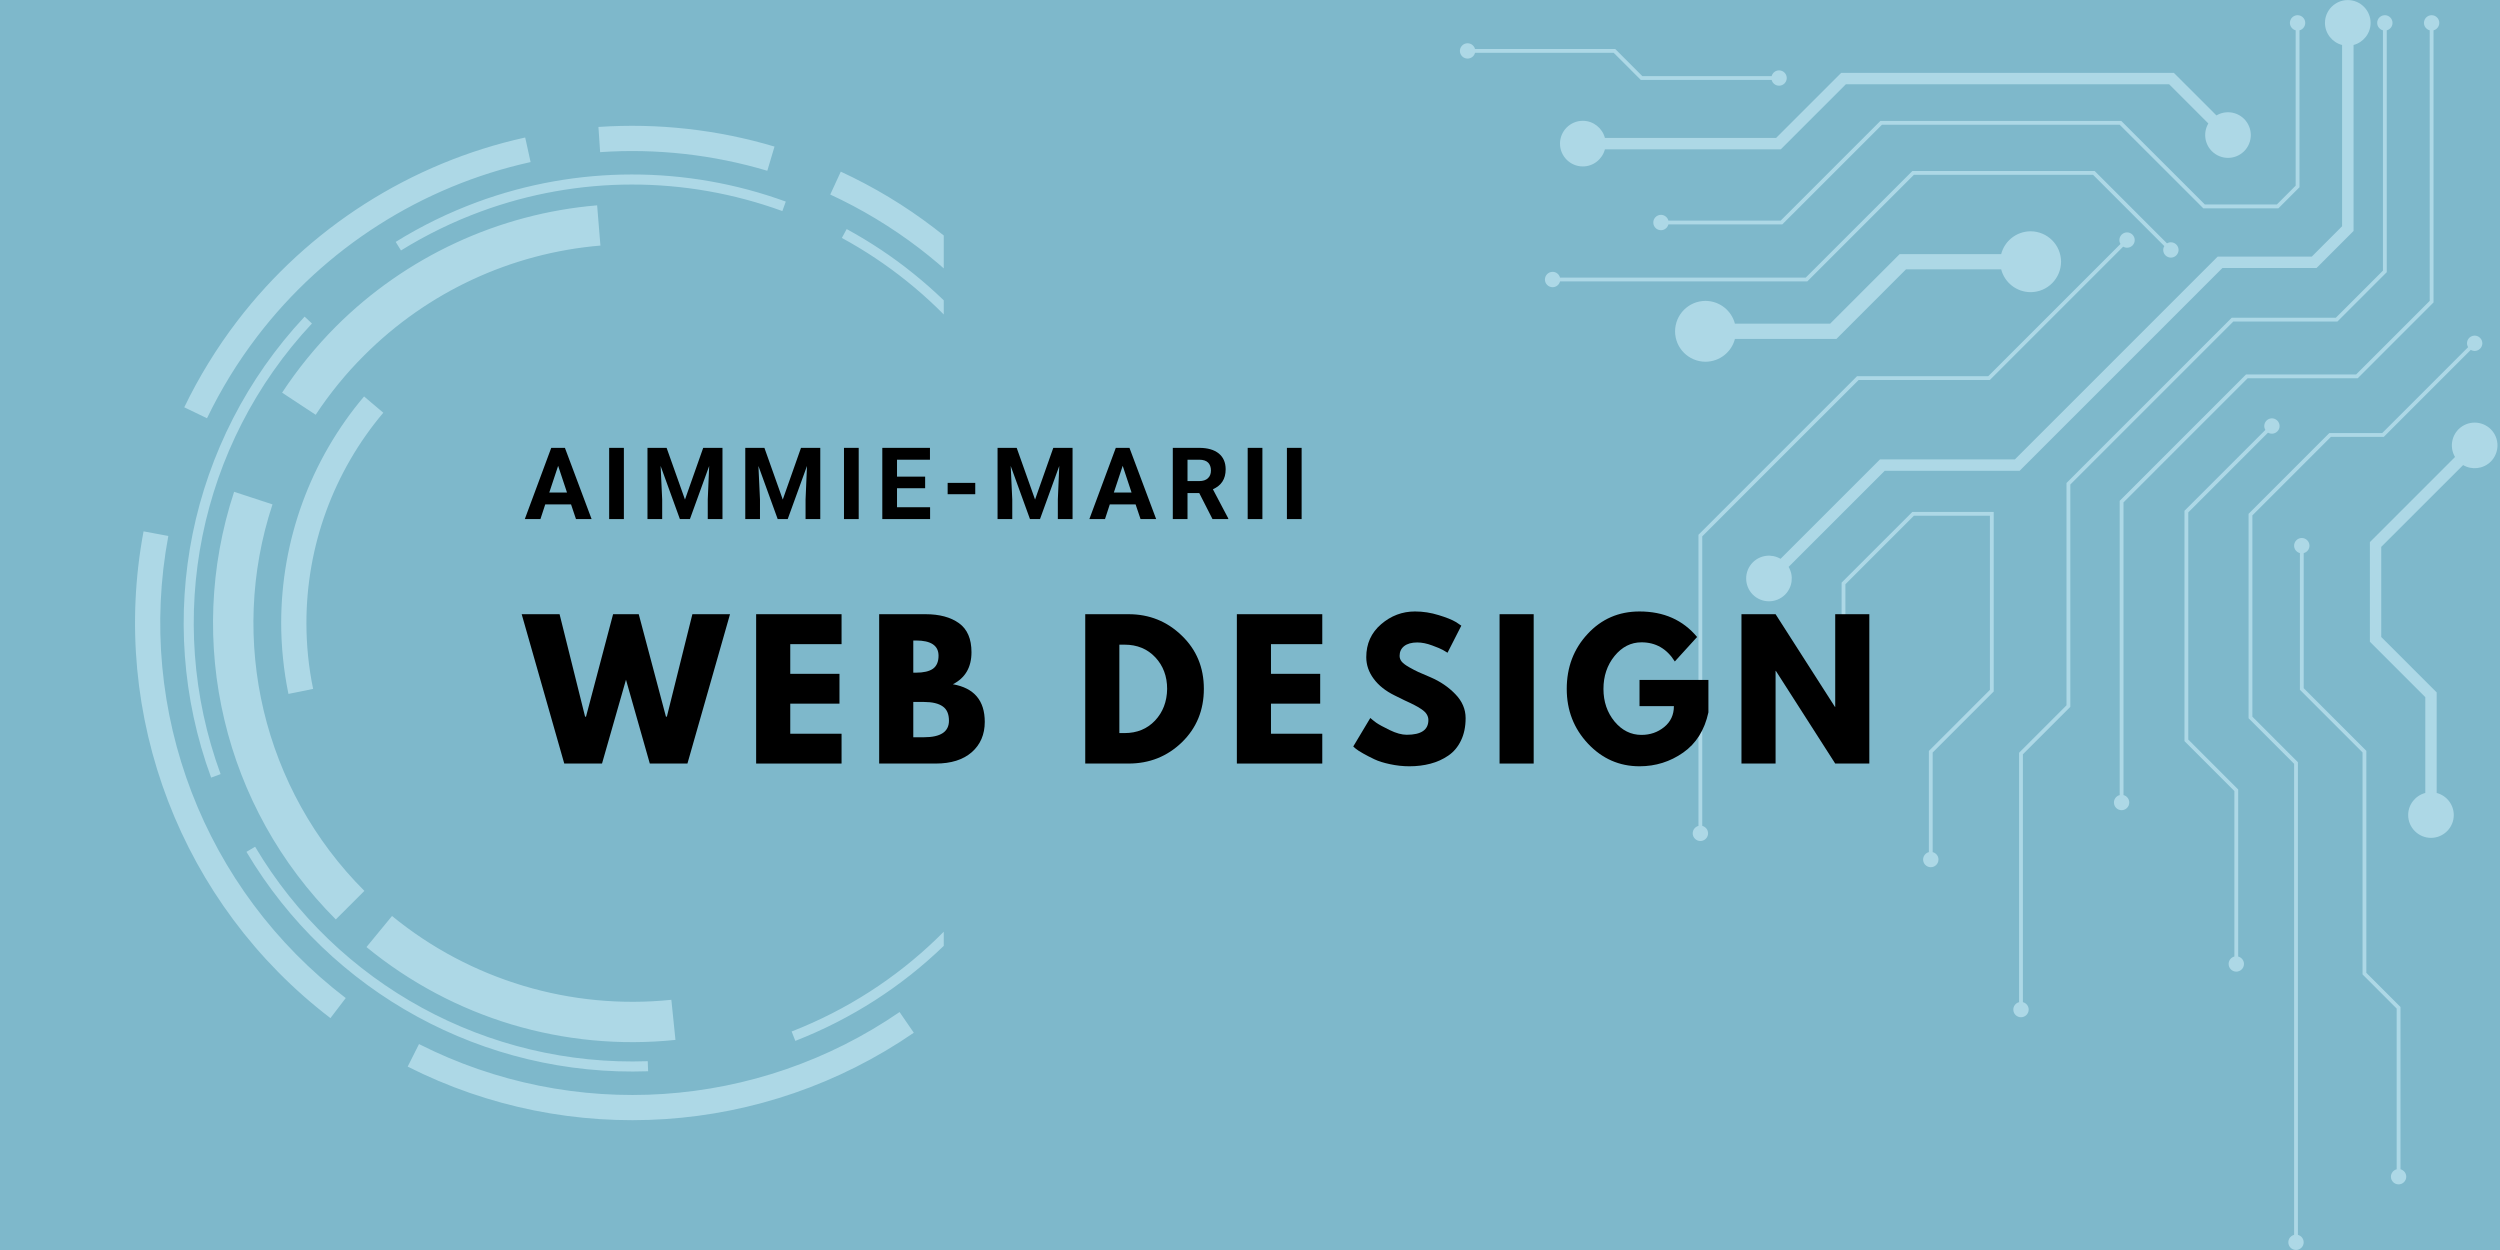 <svg xmlns="http://www.w3.org/2000/svg" xmlns:xlink="http://www.w3.org/1999/xlink" width="400" zoomAndPan="magnify" viewBox="0 0 300 150" height="200" preserveAspectRatio="xMidYMid meet" version="1.0"><defs><g/><clipPath id="b22bbd8681"><path d="M 16 15 L 113.25 15 L 113.25 135 L 16 135 Z M 16 15 " clip-rule="nonzero"/></clipPath></defs><rect x="-30" width="360" fill="#ffffff" y="-15" height="180" fill-opacity="1"/><rect x="-30" width="360" fill="#7eb8cb" y="-15" height="180" fill-opacity="1"/><path fill="#add8e6" d="M 297.609 41.844 C 297.973 41.473 297.973 40.914 297.609 40.543 C 297.242 40.184 296.68 40.184 296.309 40.543 C 296.008 40.855 295.957 41.305 296.172 41.66 L 285.867 51.965 L 279.52 51.965 L 269.828 61.66 L 269.828 86.191 L 275.293 91.656 L 275.293 148.184 C 274.895 148.285 274.598 148.648 274.598 149.074 C 274.598 149.582 275.012 149.996 275.52 149.996 C 276.023 149.996 276.441 149.586 276.441 149.074 C 276.441 148.648 276.145 148.285 275.75 148.184 L 275.75 91.469 L 270.285 86.004 L 270.285 61.848 L 279.711 52.422 L 286.055 52.422 L 296.496 41.984 C 296.848 42.195 297.297 42.148 297.609 41.844 M 287.102 2.746 C 287.102 2.242 286.691 1.824 286.184 1.824 C 285.676 1.824 285.262 2.238 285.262 2.746 C 285.262 3.176 285.559 3.535 285.953 3.641 L 285.953 32.477 L 280.301 38.129 L 267.809 38.129 L 247.98 57.957 L 247.98 84.637 L 242.289 90.328 L 242.289 120.258 C 241.895 120.359 241.598 120.723 241.598 121.148 C 241.598 121.656 242.008 122.07 242.52 122.07 C 243.023 122.07 243.441 121.66 243.441 121.148 C 243.441 120.723 243.145 120.359 242.746 120.258 L 242.746 90.516 L 248.438 84.824 L 248.438 58.145 L 268 38.582 L 280.492 38.582 L 286.41 32.664 L 286.41 3.641 C 286.809 3.535 287.102 3.176 287.102 2.746 Z M 273.281 51.773 C 273.641 51.402 273.641 50.84 273.281 50.473 C 272.91 50.109 272.352 50.109 271.98 50.473 C 271.68 50.785 271.629 51.234 271.844 51.59 L 262.137 61.293 L 262.137 88.934 L 268.125 94.922 L 268.125 114.781 C 267.73 114.887 267.434 115.246 267.434 115.676 C 267.434 116.18 267.848 116.598 268.355 116.598 C 268.859 116.598 269.277 116.184 269.277 115.676 C 269.277 115.246 268.98 114.887 268.582 114.781 L 268.582 94.738 L 262.594 88.746 L 262.594 61.488 L 272.164 51.918 C 272.52 52.125 272.965 52.074 273.281 51.773 Z M 277.137 65.48 C 277.137 64.977 276.723 64.559 276.215 64.559 C 275.711 64.559 275.293 64.973 275.293 65.48 C 275.293 65.91 275.59 66.27 275.988 66.371 L 275.988 82.773 L 283.504 90.289 L 283.504 116.93 L 287.602 121.031 L 287.602 140.312 C 287.207 140.418 286.91 140.777 286.91 141.207 C 286.91 141.711 287.32 142.125 287.832 142.125 C 288.336 142.125 288.75 141.715 288.75 141.207 C 288.75 140.777 288.457 140.418 288.059 140.312 L 288.059 120.84 L 283.961 116.742 L 283.961 90.102 L 276.445 82.582 L 276.445 66.371 C 276.84 66.27 277.137 65.91 277.137 65.48 Z M 298.898 55.387 C 299.965 54.305 299.965 52.59 298.898 51.512 C 297.82 50.445 296.105 50.445 295.023 51.512 C 294.125 52.422 293.984 53.785 294.602 54.84 L 284.387 65.055 L 284.387 77.008 L 291.035 83.656 L 291.035 95.156 C 289.855 95.461 288.98 96.539 288.98 97.805 C 288.98 99.312 290.211 100.543 291.719 100.543 C 293.227 100.543 294.453 99.312 294.453 97.805 C 294.453 96.535 293.578 95.461 292.402 95.156 L 292.402 83.09 L 285.75 76.441 L 285.75 65.625 L 295.574 55.809 C 296.621 56.426 297.988 56.285 298.898 55.387 Z M 284.473 2.746 C 284.473 1.238 283.242 0.008 281.734 0.008 C 280.227 0.008 278.996 1.238 278.996 2.746 C 278.996 4.02 279.875 5.09 281.051 5.398 L 281.051 27.152 L 277.414 30.793 L 266.121 30.793 L 241.785 55.129 L 225.598 55.129 L 213.664 67.059 C 212.613 66.441 211.25 66.578 210.34 67.48 C 209.273 68.559 209.273 70.277 210.34 71.355 C 211.418 72.422 213.133 72.422 214.211 71.355 C 215.113 70.441 215.254 69.082 214.633 68.027 L 226.164 56.496 L 242.355 56.496 L 266.691 32.16 L 277.984 32.16 L 282.426 27.719 L 282.426 5.398 C 283.598 5.09 284.473 4.02 284.473 2.746 Z M 230.773 103.145 C 230.773 103.652 231.188 104.066 231.695 104.066 C 232.199 104.066 232.617 103.652 232.617 103.145 C 232.617 102.719 232.32 102.355 231.922 102.254 L 231.922 90.301 L 239.246 82.977 L 239.246 61.434 L 229.477 61.434 L 220.992 69.918 L 220.992 80.074 C 220.594 80.18 220.297 80.539 220.297 80.969 C 220.297 81.473 220.711 81.887 221.219 81.887 C 221.727 81.887 222.141 81.477 222.141 80.969 C 222.141 80.539 221.844 80.18 221.449 80.074 L 221.449 70.109 L 229.668 61.891 L 238.789 61.891 L 238.789 82.785 L 231.465 90.113 L 231.465 102.254 C 231.07 102.355 230.773 102.719 230.773 103.145 Z M 276.629 2.746 C 276.629 2.242 276.219 1.824 275.711 1.824 C 275.203 1.824 274.789 2.238 274.789 2.746 C 274.789 3.176 275.086 3.535 275.48 3.641 L 275.48 22.277 L 273.219 24.539 L 264.582 24.539 L 254.551 14.512 L 225.645 14.512 L 213.68 26.473 L 200.207 26.473 C 200.105 26.078 199.742 25.781 199.316 25.781 C 198.809 25.781 198.395 26.195 198.395 26.703 C 198.395 27.207 198.805 27.625 199.316 27.625 C 199.742 27.625 200.105 27.328 200.207 26.93 L 213.871 26.93 L 225.836 14.969 L 254.363 14.969 L 264.391 24.996 L 273.41 24.996 L 275.941 22.465 L 275.941 3.641 C 276.336 3.535 276.629 3.176 276.629 2.746 Z M 265.426 18.145 C 266.504 19.211 268.219 19.211 269.297 18.145 C 270.363 17.066 270.363 15.352 269.297 14.273 C 268.387 13.371 267.023 13.23 265.973 13.852 L 260.867 8.746 L 220.941 8.746 L 213.133 16.551 L 192.59 16.551 C 192.281 15.375 191.207 14.496 189.938 14.496 C 188.43 14.496 187.199 15.727 187.199 17.234 C 187.199 18.742 188.43 19.973 189.938 19.973 C 191.211 19.973 192.281 19.098 192.59 17.918 L 213.699 17.918 L 221.504 10.113 L 260.297 10.113 L 265 14.816 C 264.383 15.871 264.523 17.238 265.426 18.145 Z M 213.488 10.285 C 213.992 10.285 214.41 9.875 214.41 9.363 C 214.41 8.859 213.996 8.445 213.488 8.445 C 213.059 8.445 212.699 8.738 212.598 9.137 L 197.082 9.137 L 193.832 5.883 L 177.004 5.883 C 176.898 5.488 176.539 5.191 176.109 5.191 C 175.605 5.191 175.188 5.602 175.188 6.113 C 175.188 6.617 175.602 7.031 176.109 7.031 C 176.539 7.031 176.898 6.738 177.004 6.34 L 193.645 6.34 L 196.898 9.594 L 212.598 9.594 C 212.699 9.992 213.059 10.285 213.488 10.285 Z M 255.895 29.461 C 256.258 29.09 256.258 28.527 255.895 28.156 C 255.523 27.797 254.965 27.797 254.594 28.156 C 254.293 28.469 254.242 28.922 254.457 29.277 L 238.586 45.145 L 222.844 45.145 L 203.816 64.172 L 203.816 99.105 C 203.422 99.211 203.125 99.57 203.125 100 C 203.125 100.504 203.539 100.922 204.047 100.922 C 204.551 100.922 204.969 100.508 204.969 100 C 204.969 99.57 204.672 99.211 204.273 99.105 L 204.273 64.359 L 223.031 45.602 L 238.777 45.602 L 254.781 29.598 C 255.133 29.809 255.578 29.762 255.895 29.461 Z M 259.855 30.645 C 260.227 31.004 260.785 31.004 261.156 30.645 C 261.52 30.273 261.52 29.715 261.156 29.344 C 260.844 29.039 260.395 28.992 260.039 29.203 L 251.355 20.52 L 229.484 20.52 L 216.688 33.312 L 187.203 33.312 C 187.102 32.918 186.742 32.621 186.312 32.621 C 185.805 32.621 185.391 33.035 185.391 33.543 C 185.391 34.047 185.805 34.465 186.312 34.465 C 186.742 34.465 187.102 34.168 187.203 33.77 L 216.875 33.77 L 229.668 20.977 L 251.164 20.977 L 259.719 29.531 C 259.504 29.879 259.551 30.332 259.855 30.645 Z M 243.676 35.059 C 245.695 35.051 247.312 33.43 247.328 31.406 C 247.316 29.387 245.695 27.77 243.676 27.754 C 241.969 27.766 240.547 28.918 240.141 30.492 L 227.961 30.492 L 219.613 38.844 L 208.191 38.844 C 207.781 37.27 206.363 36.117 204.656 36.105 C 202.637 36.117 201.02 37.734 201.008 39.758 C 201.016 41.781 202.637 43.395 204.656 43.41 C 206.363 43.398 207.785 42.246 208.191 40.672 L 220.371 40.672 L 228.719 32.32 L 240.141 32.32 C 240.547 33.898 241.969 35.051 243.676 35.059 Z M 292.715 2.746 C 292.715 2.242 292.305 1.824 291.797 1.824 C 291.289 1.824 290.875 2.238 290.875 2.746 C 290.875 3.176 291.172 3.535 291.566 3.641 L 291.566 36.105 L 282.734 44.938 L 269.52 44.938 L 254.363 60.098 L 254.363 95.41 C 253.965 95.512 253.672 95.875 253.672 96.301 C 253.672 96.809 254.082 97.223 254.59 97.223 C 255.098 97.223 255.512 96.812 255.512 96.301 C 255.512 95.875 255.215 95.512 254.82 95.41 L 254.82 60.285 L 269.711 45.395 L 282.922 45.395 L 292.023 36.293 L 292.023 3.641 C 292.422 3.535 292.715 3.176 292.715 2.746 Z M 292.715 2.746 " fill-opacity="1" fill-rule="nonzero"/><g clip-path="url(#b22bbd8681)"><path fill="#add8e6" d="M 34.613 83.27 C 34.328 81.871 34.105 80.457 33.965 79.039 C 33.812 77.59 33.742 76.16 33.742 74.758 C 33.742 69.793 34.621 64.895 36.305 60.289 C 37.992 55.684 40.477 51.375 43.688 47.574 L 45.996 49.527 C 43.016 53.059 40.711 57.055 39.148 61.32 C 37.586 65.586 36.77 70.133 36.77 74.758 C 36.77 76.113 36.84 77.441 36.969 78.73 C 37.105 80.055 37.305 81.367 37.574 82.668 Z M 40.297 110.332 C 33.582 103.613 29.043 95.293 26.93 86.398 C 24.812 77.504 25.121 68.035 28.094 59.016 L 32.699 60.527 C 30.008 68.68 29.734 77.242 31.645 85.281 C 33.559 93.316 37.656 100.84 43.727 106.906 Z M 81.055 124.789 C 74.375 125.48 67.703 124.824 61.406 122.938 C 55.109 121.047 49.176 117.91 43.977 113.648 L 47.043 109.918 C 51.723 113.754 57.086 116.582 62.789 118.293 C 68.496 120.008 74.531 120.598 80.562 119.977 Z M 25.336 93.312 C 21.836 83.777 21.172 73.656 23.113 64.066 C 25.059 54.48 29.613 45.418 36.555 37.996 L 37.434 38.82 C 30.652 46.074 26.195 54.93 24.297 64.305 C 22.398 73.676 23.051 83.57 26.473 92.895 Z M 47.484 29.027 C 49.047 28.059 50.645 27.176 52.277 26.379 C 53.91 25.582 55.598 24.867 57.312 24.23 C 63.277 22.043 69.539 20.941 75.801 20.938 C 82.062 20.93 88.324 22.016 94.293 24.191 L 93.883 25.328 C 88.039 23.199 81.918 22.137 75.801 22.145 C 69.684 22.148 63.562 23.227 57.727 25.371 C 56.055 25.984 54.41 26.684 52.805 27.469 C 51.191 28.254 49.625 29.121 48.117 30.055 Z M 101.602 27.488 C 104.434 29.031 107.121 30.82 109.613 32.832 C 112.113 34.844 114.434 37.078 116.543 39.516 L 115.629 40.305 C 113.57 37.926 111.301 35.738 108.855 33.773 C 106.41 31.805 103.789 30.055 101.023 28.551 Z M 121.145 45.656 C 122.211 47.316 123.184 49.031 124.059 50.785 C 124.938 52.547 125.715 54.359 126.395 56.211 C 131.445 69.965 130.531 84.473 124.938 96.879 C 119.348 109.281 109.082 119.578 95.438 124.906 L 94.996 123.781 C 108.336 118.57 118.375 108.508 123.84 96.383 C 129.305 84.258 130.195 70.074 125.262 56.629 C 124.598 54.824 123.832 53.051 122.977 51.332 C 122.121 49.605 121.164 47.93 120.129 46.316 Z M 77.773 128.551 C 67.938 128.898 58.398 126.547 50.066 121.996 C 41.727 117.445 34.598 110.684 29.574 102.223 L 30.613 101.609 C 35.523 109.879 42.496 116.484 50.645 120.938 C 58.789 125.387 68.117 127.684 77.73 127.344 Z M 39.652 122.172 C 30.703 115.336 24.059 106.266 20.172 96.137 C 16.285 86.012 15.152 74.824 17.227 63.762 L 20.199 64.316 C 18.23 74.832 19.301 85.449 22.992 95.062 C 26.68 104.668 32.988 113.273 41.488 119.766 Z M 22.113 48.875 C 22.992 47.055 23.961 45.273 25.02 43.555 C 26.078 41.828 27.227 40.152 28.457 38.543 C 32.73 32.949 37.934 28.191 43.789 24.461 C 49.641 20.73 56.141 18.02 63.023 16.5 L 63.672 19.449 C 57.141 20.891 50.965 23.465 45.414 27.008 C 39.863 30.547 34.926 35.059 30.863 40.379 C 29.695 41.91 28.605 43.492 27.602 45.129 C 26.602 46.762 25.676 48.453 24.84 50.191 Z M 71.812 15.234 C 75.375 14.992 78.949 15.07 82.484 15.465 C 86.023 15.859 89.527 16.57 92.941 17.59 L 92.078 20.492 C 88.824 19.523 85.5 18.848 82.148 18.473 C 78.793 18.102 75.398 18.023 72.016 18.258 Z M 100.895 20.598 C 102.887 21.52 104.816 22.543 106.676 23.664 C 108.531 24.781 110.336 26.012 112.082 27.344 C 124.992 37.203 132.77 51.32 134.922 66.246 C 137.07 81.168 133.598 96.906 124 110.008 L 121.562 108.219 C 130.672 95.781 133.969 80.84 131.926 66.668 C 129.883 52.5 122.5 39.102 110.25 29.746 C 108.613 28.496 106.895 27.332 105.113 26.254 C 103.332 25.18 101.5 24.207 99.629 23.344 Z M 109.656 123.93 C 100.66 130.109 90.34 133.59 79.844 134.289 C 69.344 134.992 58.652 132.918 48.922 127.992 L 50.281 125.289 C 59.52 129.965 69.672 131.938 79.645 131.273 C 89.617 130.605 99.418 127.305 107.949 121.445 Z M 33.852 47.121 C 34.797 45.684 35.809 44.305 36.875 42.996 C 37.98 41.641 39.125 40.367 40.301 39.191 C 44.496 34.996 49.375 31.609 54.695 29.141 C 60.004 26.676 65.742 25.137 71.656 24.641 L 72.051 29.469 C 66.699 29.918 61.512 31.309 56.719 33.535 C 51.938 35.754 47.531 38.82 43.727 42.621 C 42.602 43.742 41.566 44.887 40.621 46.047 C 39.637 47.254 38.719 48.5 37.883 49.773 Z M 33.852 47.121 " fill-opacity="1" fill-rule="nonzero"/></g><g fill="#000000" fill-opacity="1"><g transform="translate(62.93, 91.626)"><g><path d="M 15.047 0 L 12.188 -10.062 L 9.312 0 L 4.781 0 L -0.328 -17.922 L 4.219 -17.922 L 7.281 -5.625 L 7.391 -5.625 L 10.641 -17.922 L 13.719 -17.922 L 16.984 -5.625 L 17.094 -5.625 L 20.156 -17.922 L 24.672 -17.922 L 19.562 0 Z M 15.047 0 "/></g></g></g><g fill="#000000" fill-opacity="1"><g transform="translate(89.44, 91.626)"><g><path d="M 11.547 -17.922 L 11.547 -14.328 L 5.391 -14.328 L 5.391 -10.766 L 11.297 -10.766 L 11.297 -7.188 L 5.391 -7.188 L 5.391 -3.578 L 11.547 -3.578 L 11.547 0 L 1.297 0 L 1.297 -17.922 Z M 11.547 -17.922 "/></g></g></g><g fill="#000000" fill-opacity="1"><g transform="translate(104.203, 91.626)"><g><path d="M 1.297 -17.922 L 6.859 -17.922 C 8.535 -17.922 9.875 -17.562 10.875 -16.844 C 11.875 -16.125 12.375 -14.961 12.375 -13.359 C 12.375 -11.555 11.629 -10.273 10.141 -9.516 C 12.691 -9.066 13.969 -7.562 13.969 -5 C 13.969 -3.488 13.445 -2.273 12.406 -1.359 C 11.363 -0.453 9.926 0 8.094 0 L 1.297 0 Z M 5.391 -10.906 L 5.719 -10.906 C 6.625 -10.906 7.301 -11.062 7.75 -11.375 C 8.195 -11.695 8.422 -12.219 8.422 -12.938 C 8.422 -14.156 7.52 -14.766 5.719 -14.766 L 5.391 -14.766 Z M 5.391 -3.156 L 6.672 -3.156 C 8.672 -3.156 9.672 -3.816 9.672 -5.141 C 9.672 -5.941 9.422 -6.516 8.922 -6.859 C 8.422 -7.211 7.672 -7.391 6.672 -7.391 L 5.391 -7.391 Z M 5.391 -3.156 "/></g></g></g><g fill="#000000" fill-opacity="1"><g transform="translate(120.834, 91.626)"><g/></g></g><g fill="#000000" fill-opacity="1"><g transform="translate(128.932, 91.626)"><g><path d="M 1.297 -17.922 L 6.5 -17.922 C 8.988 -17.922 11.113 -17.066 12.875 -15.359 C 14.645 -13.66 15.531 -11.531 15.531 -8.969 C 15.531 -6.395 14.648 -4.254 12.891 -2.547 C 11.129 -0.848 9 0 6.5 0 L 1.297 0 Z M 5.391 -3.656 L 6.016 -3.656 C 7.504 -3.656 8.723 -4.156 9.672 -5.156 C 10.617 -6.164 11.102 -7.43 11.125 -8.953 C 11.125 -10.473 10.648 -11.738 9.703 -12.75 C 8.754 -13.758 7.523 -14.266 6.016 -14.266 L 5.391 -14.266 Z M 5.391 -3.656 "/></g></g></g><g fill="#000000" fill-opacity="1"><g transform="translate(147.126, 91.626)"><g><path d="M 11.547 -17.922 L 11.547 -14.328 L 5.391 -14.328 L 5.391 -10.766 L 11.297 -10.766 L 11.297 -7.188 L 5.391 -7.188 L 5.391 -3.578 L 11.547 -3.578 L 11.547 0 L 1.297 0 L 1.297 -17.922 Z M 11.547 -17.922 "/></g></g></g><g fill="#000000" fill-opacity="1"><g transform="translate(161.89, 91.626)"><g><path d="M 7.906 -18.25 C 8.875 -18.25 9.82 -18.102 10.75 -17.812 C 11.676 -17.531 12.363 -17.254 12.812 -16.984 L 13.469 -16.547 L 11.812 -13.297 C 11.688 -13.379 11.504 -13.488 11.266 -13.625 C 11.035 -13.758 10.602 -13.941 9.969 -14.172 C 9.332 -14.41 8.738 -14.531 8.188 -14.531 C 7.508 -14.531 6.984 -14.383 6.609 -14.094 C 6.242 -13.801 6.062 -13.41 6.062 -12.922 C 6.062 -12.672 6.145 -12.441 6.312 -12.234 C 6.488 -12.023 6.785 -11.801 7.203 -11.562 C 7.629 -11.32 8 -11.129 8.312 -10.984 C 8.633 -10.836 9.129 -10.625 9.797 -10.344 C 10.953 -9.844 11.938 -9.172 12.75 -8.328 C 13.57 -7.484 13.984 -6.523 13.984 -5.453 C 13.984 -4.422 13.797 -3.52 13.422 -2.75 C 13.055 -1.988 12.551 -1.391 11.906 -0.953 C 11.27 -0.516 10.555 -0.191 9.766 0.016 C 8.984 0.223 8.141 0.328 7.234 0.328 C 6.453 0.328 5.68 0.242 4.922 0.078 C 4.172 -0.078 3.539 -0.273 3.031 -0.516 C 2.531 -0.754 2.078 -0.988 1.672 -1.219 C 1.266 -1.445 0.969 -1.641 0.781 -1.797 L 0.5 -2.047 L 2.547 -5.469 C 2.711 -5.32 2.945 -5.133 3.25 -4.906 C 3.562 -4.688 4.102 -4.391 4.875 -4.016 C 5.645 -3.641 6.328 -3.453 6.922 -3.453 C 8.648 -3.453 9.516 -4.039 9.516 -5.219 C 9.516 -5.457 9.453 -5.68 9.328 -5.891 C 9.203 -6.109 8.984 -6.32 8.672 -6.531 C 8.359 -6.738 8.082 -6.898 7.844 -7.016 C 7.613 -7.141 7.223 -7.328 6.672 -7.578 C 6.129 -7.836 5.727 -8.035 5.469 -8.172 C 4.383 -8.703 3.547 -9.367 2.953 -10.172 C 2.359 -10.973 2.062 -11.836 2.062 -12.766 C 2.062 -14.379 2.656 -15.695 3.844 -16.719 C 5.031 -17.738 6.383 -18.25 7.906 -18.25 Z M 7.906 -18.25 "/></g></g></g><g fill="#000000" fill-opacity="1"><g transform="translate(178.651, 91.626)"><g><path d="M 5.391 -17.922 L 5.391 0 L 1.297 0 L 1.297 -17.922 Z M 5.391 -17.922 "/></g></g></g><g fill="#000000" fill-opacity="1"><g transform="translate(187.509, 91.626)"><g><path d="M 17.5 -10.031 L 17.5 -6.141 C 17.039 -4.016 16.031 -2.406 14.469 -1.312 C 12.906 -0.219 11.16 0.328 9.234 0.328 C 6.816 0.328 4.754 -0.578 3.047 -2.391 C 1.348 -4.203 0.5 -6.391 0.5 -8.953 C 0.5 -11.555 1.332 -13.754 3 -15.547 C 4.664 -17.348 6.742 -18.25 9.234 -18.25 C 12.141 -18.25 14.441 -17.227 16.141 -15.188 L 13.469 -12.25 C 12.508 -13.781 11.176 -14.547 9.469 -14.547 C 8.207 -14.547 7.129 -14 6.234 -12.906 C 5.348 -11.812 4.906 -10.492 4.906 -8.953 C 4.906 -7.43 5.348 -6.129 6.234 -5.047 C 7.129 -3.973 8.207 -3.438 9.469 -3.438 C 10.508 -3.438 11.414 -3.75 12.188 -4.375 C 12.969 -5.008 13.359 -5.848 13.359 -6.891 L 9.234 -6.891 L 9.234 -10.031 Z M 17.5 -10.031 "/></g></g></g><g fill="#000000" fill-opacity="1"><g transform="translate(207.679, 91.626)"><g><path d="M 5.391 -11.125 L 5.391 0 L 1.297 0 L 1.297 -17.922 L 5.391 -17.922 L 12.516 -6.797 L 12.547 -6.797 L 12.547 -17.922 L 16.641 -17.922 L 16.641 0 L 12.547 0 L 5.422 -11.125 Z M 5.391 -11.125 "/></g></g></g><g fill="#000000" fill-opacity="1"><g transform="translate(62.93, 62.29)"><g><path d="M 5.594 -1.766 L 2.5 -1.766 L 1.922 0 L 0.047 0 L 3.219 -8.547 L 4.859 -8.547 L 8.062 0 L 6.188 0 Z M 2.984 -3.188 L 5.109 -3.188 L 4.047 -6.391 Z M 2.984 -3.188 "/></g></g></g><g fill="#000000" fill-opacity="1"><g transform="translate(72.224, 62.29)"><g><path d="M 2.641 0 L 0.875 0 L 0.875 -8.547 L 2.641 -8.547 Z M 2.641 0 "/></g></g></g><g fill="#000000" fill-opacity="1"><g transform="translate(76.931, 62.29)"><g><path d="M 3.062 -8.547 L 5.266 -2.344 L 7.453 -8.547 L 9.766 -8.547 L 9.766 0 L 8 0 L 8 -2.344 L 8.172 -6.375 L 5.859 0 L 4.656 0 L 2.344 -6.375 L 2.531 -2.344 L 2.531 0 L 0.766 0 L 0.766 -8.547 Z M 3.062 -8.547 "/></g></g></g><g fill="#000000" fill-opacity="1"><g transform="translate(88.667, 62.29)"><g><path d="M 3.062 -8.547 L 5.266 -2.344 L 7.453 -8.547 L 9.766 -8.547 L 9.766 0 L 8 0 L 8 -2.344 L 8.172 -6.375 L 5.859 0 L 4.656 0 L 2.344 -6.375 L 2.531 -2.344 L 2.531 0 L 0.766 0 L 0.766 -8.547 Z M 3.062 -8.547 "/></g></g></g><g fill="#000000" fill-opacity="1"><g transform="translate(100.403, 62.29)"><g><path d="M 2.641 0 L 0.875 0 L 0.875 -8.547 L 2.641 -8.547 Z M 2.641 0 "/></g></g></g><g fill="#000000" fill-opacity="1"><g transform="translate(105.111, 62.29)"><g><path d="M 5.906 -3.703 L 2.531 -3.703 L 2.531 -1.422 L 6.5 -1.422 L 6.5 0 L 0.766 0 L 0.766 -8.547 L 6.484 -8.547 L 6.484 -7.125 L 2.531 -7.125 L 2.531 -5.094 L 5.906 -5.094 Z M 5.906 -3.703 "/></g></g></g><g fill="#000000" fill-opacity="1"><g transform="translate(113.077, 62.29)"><g><path d="M 3.953 -2.984 L 0.641 -2.984 L 0.641 -4.344 L 3.953 -4.344 Z M 3.953 -2.984 "/></g></g></g><g fill="#000000" fill-opacity="1"><g transform="translate(118.941, 62.29)"><g><path d="M 3.062 -8.547 L 5.266 -2.344 L 7.453 -8.547 L 9.766 -8.547 L 9.766 0 L 8 0 L 8 -2.344 L 8.172 -6.375 L 5.859 0 L 4.656 0 L 2.344 -6.375 L 2.531 -2.344 L 2.531 0 L 0.766 0 L 0.766 -8.547 Z M 3.062 -8.547 "/></g></g></g><g fill="#000000" fill-opacity="1"><g transform="translate(130.677, 62.29)"><g><path d="M 5.594 -1.766 L 2.5 -1.766 L 1.922 0 L 0.047 0 L 3.219 -8.547 L 4.859 -8.547 L 8.062 0 L 6.188 0 Z M 2.984 -3.188 L 5.109 -3.188 L 4.047 -6.391 Z M 2.984 -3.188 "/></g></g></g><g fill="#000000" fill-opacity="1"><g transform="translate(139.97, 62.29)"><g><path d="M 3.938 -3.125 L 2.531 -3.125 L 2.531 0 L 0.766 0 L 0.766 -8.547 L 3.938 -8.547 C 4.945 -8.547 5.727 -8.32 6.281 -7.875 C 6.832 -7.426 7.109 -6.789 7.109 -5.969 C 7.109 -5.383 6.977 -4.895 6.719 -4.5 C 6.469 -4.113 6.086 -3.805 5.578 -3.578 L 7.422 -0.078 L 7.422 0 L 5.531 0 Z M 2.531 -4.562 L 3.953 -4.562 C 4.391 -4.562 4.727 -4.672 4.969 -4.891 C 5.219 -5.117 5.344 -5.43 5.344 -5.828 C 5.344 -6.234 5.227 -6.551 5 -6.781 C 4.77 -7.008 4.414 -7.125 3.938 -7.125 L 2.531 -7.125 Z M 2.531 -4.562 "/></g></g></g><g fill="#000000" fill-opacity="1"><g transform="translate(148.847, 62.29)"><g><path d="M 2.641 0 L 0.875 0 L 0.875 -8.547 L 2.641 -8.547 Z M 2.641 0 "/></g></g></g><g fill="#000000" fill-opacity="1"><g transform="translate(153.554, 62.29)"><g><path d="M 2.641 0 L 0.875 0 L 0.875 -8.547 L 2.641 -8.547 Z M 2.641 0 "/></g></g></g><g fill="#000000" fill-opacity="1"><g transform="translate(158.266, 62.29)"><g/></g></g></svg>